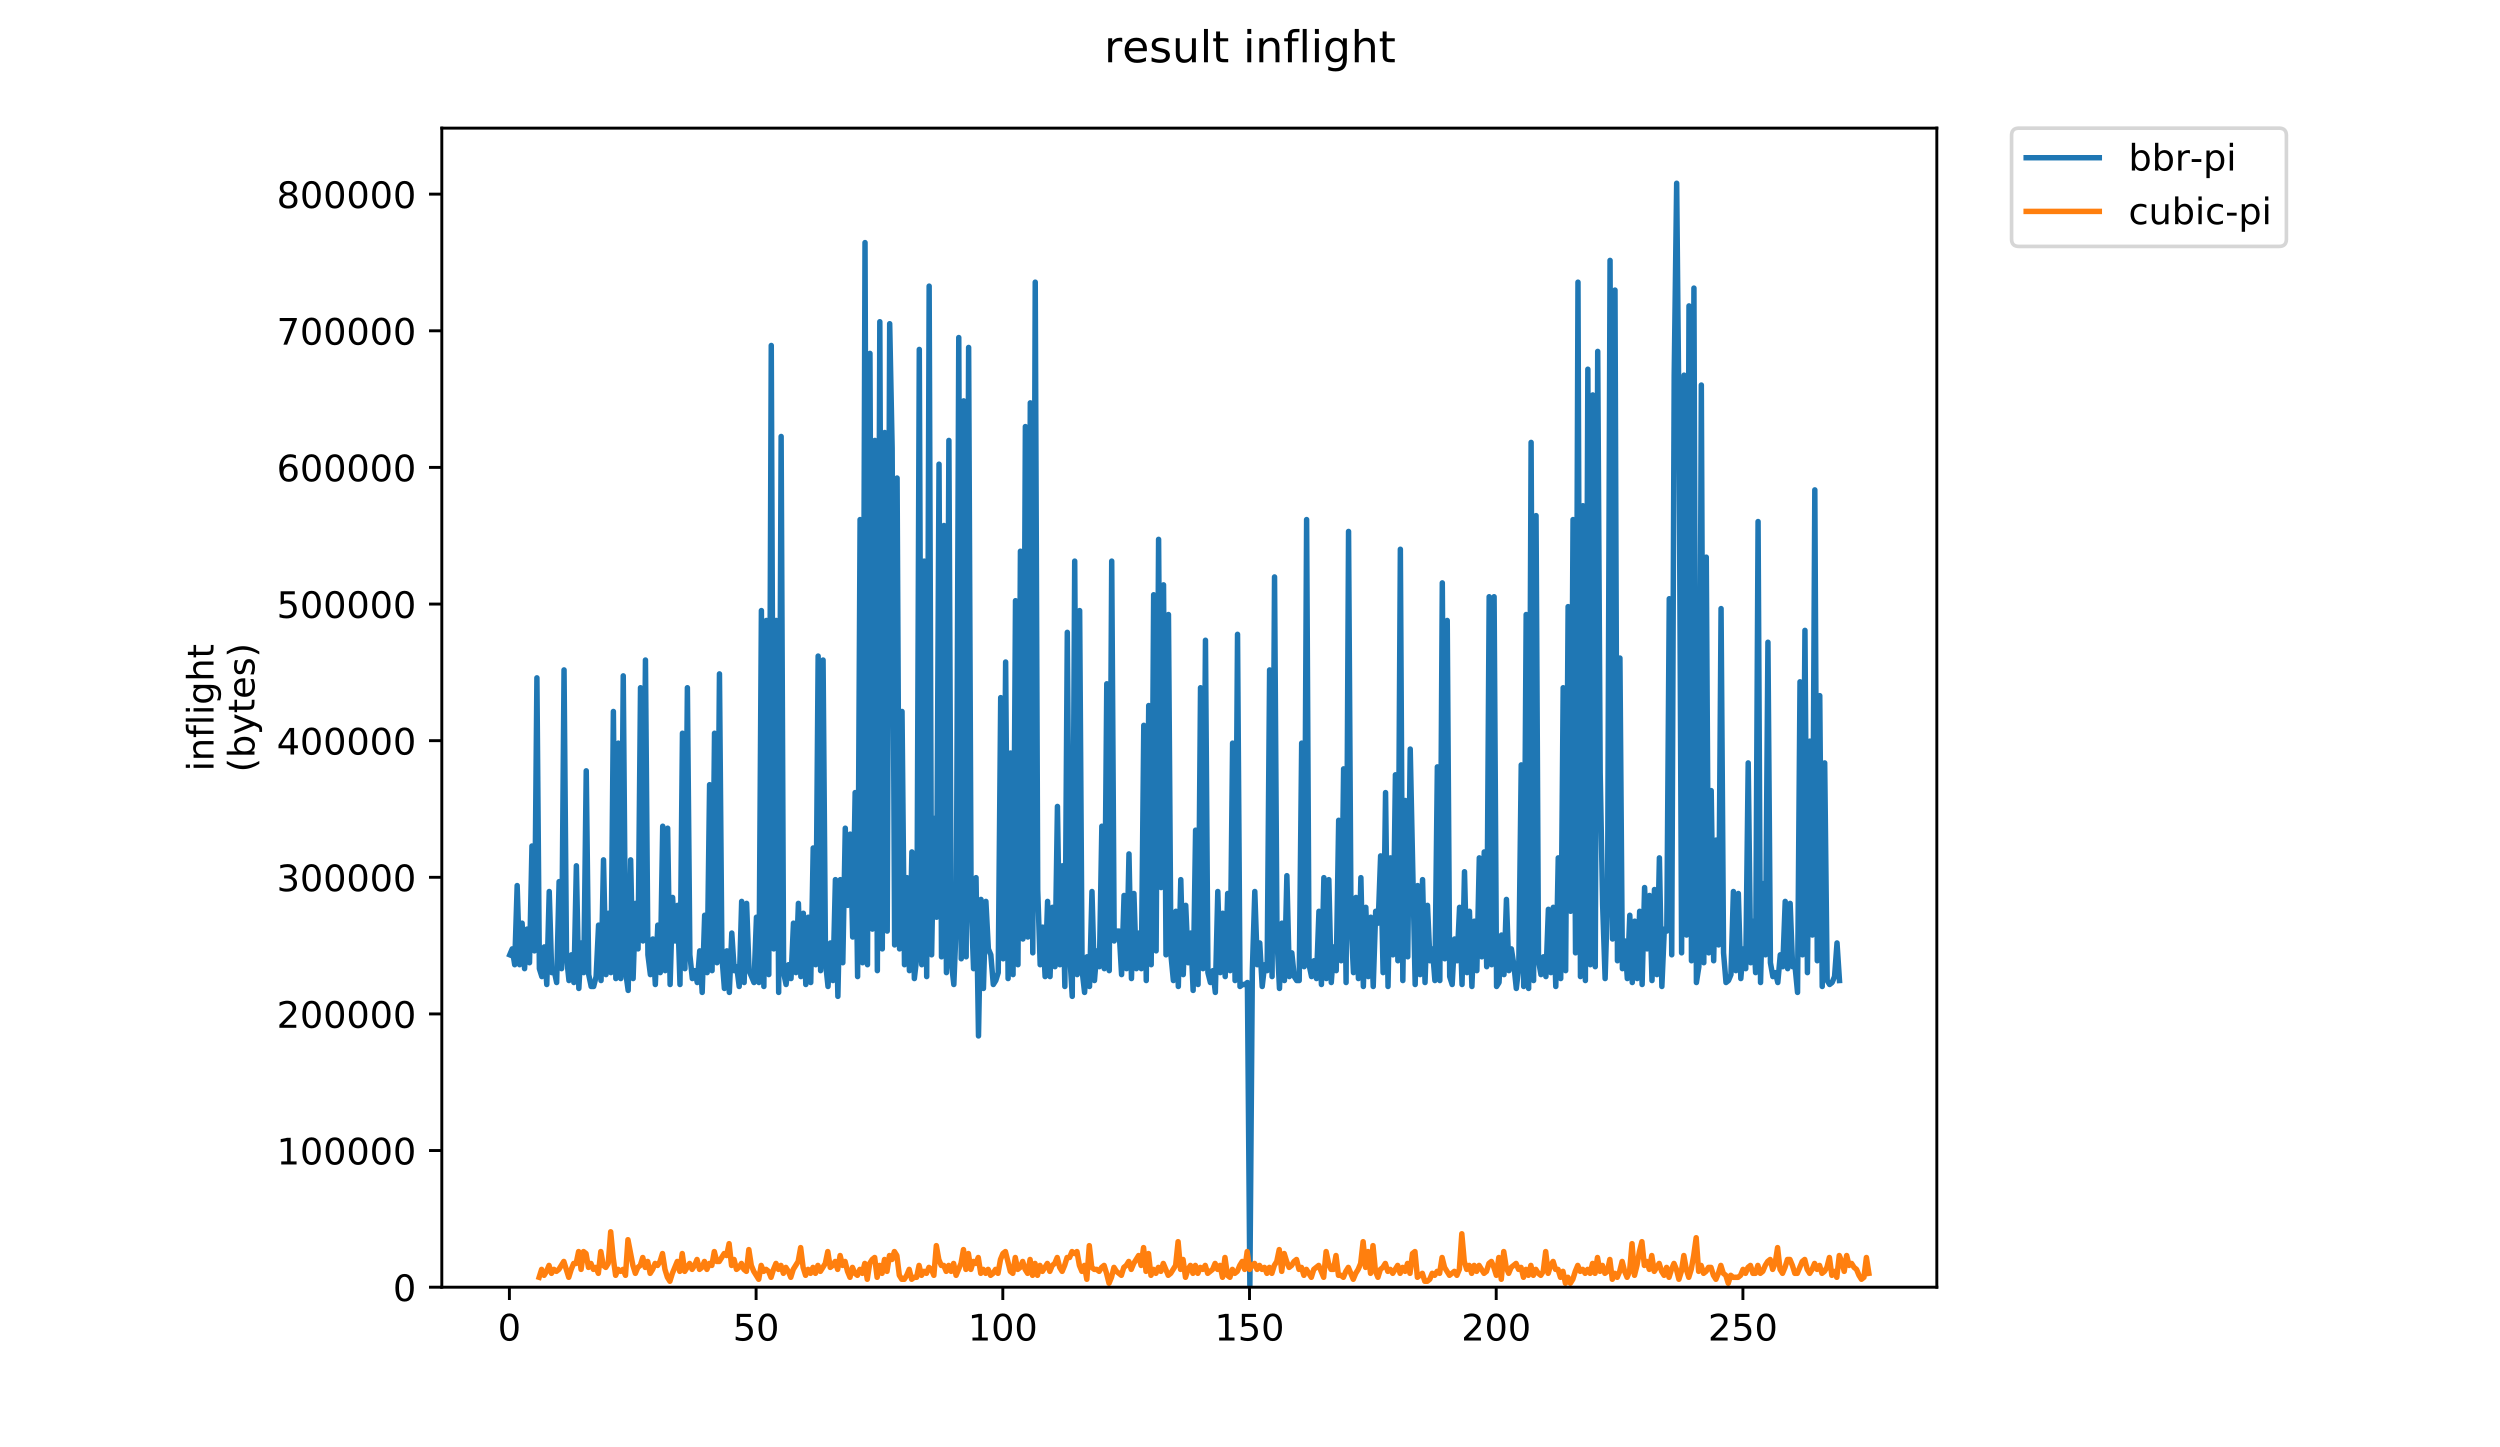 <?xml version="1.0" encoding="utf-8" standalone="no"?>
<!DOCTYPE svg PUBLIC "-//W3C//DTD SVG 1.1//EN"
  "http://www.w3.org/Graphics/SVG/1.1/DTD/svg11.dtd">
<!-- Created with matplotlib (https://matplotlib.org/) -->
<svg height="396pt" version="1.1" viewBox="0 0 684 396" width="684pt" xmlns="http://www.w3.org/2000/svg" xmlns:xlink="http://www.w3.org/1999/xlink">
 <defs>
  <style type="text/css">
*{stroke-linecap:butt;stroke-linejoin:round;}
  </style>
 </defs>
 <g id="figure_1">
  <g id="patch_1">
   <path d="M 0 396 
L 684 396 
L 684 0 
L 0 0 
z
" style="fill:#ffffff;"/>
  </g>
  <g id="axes_1">
   <g id="patch_2">
    <path d="M 120.879 352.174 
L 529.913 352.174 
L 529.913 35.062 
L 120.879 35.062 
z
" style="fill:#ffffff;"/>
   </g>
   <g id="matplotlib.axis_1">
    <g id="xtick_1">
     <g id="line2d_1">
      <defs>
       <path d="M 0 0 
L 0 3.5 
" id="m11d959af04" style="stroke:#000000;stroke-width:0.8;"/>
      </defs>
      <g>
       <use style="stroke:#000000;stroke-width:0.8;" x="139.373" xlink:href="#m11d959af04" y="352.174"/>
      </g>
     </g>
     <g id="text_1">
      <!-- 0 -->
      <defs>
       <path d="M 31.781 66.406 
Q 24.172 66.406 20.328 58.906 
Q 16.5 51.422 16.5 36.375 
Q 16.5 21.391 20.328 13.891 
Q 24.172 6.391 31.781 6.391 
Q 39.453 6.391 43.281 13.891 
Q 47.125 21.391 47.125 36.375 
Q 47.125 51.422 43.281 58.906 
Q 39.453 66.406 31.781 66.406 
z
M 31.781 74.219 
Q 44.047 74.219 50.516 64.516 
Q 56.984 54.828 56.984 36.375 
Q 56.984 17.969 50.516 8.266 
Q 44.047 -1.422 31.781 -1.422 
Q 19.531 -1.422 13.062 8.266 
Q 6.594 17.969 6.594 36.375 
Q 6.594 54.828 13.062 64.516 
Q 19.531 74.219 31.781 74.219 
z
" id="DejaVuSans-48"/>
      </defs>
      <g transform="translate(136.191 366.773)scale(0.1 -0.1)">
       <use xlink:href="#DejaVuSans-48"/>
      </g>
     </g>
    </g>
    <g id="xtick_2">
     <g id="line2d_2">
      <g>
       <use style="stroke:#000000;stroke-width:0.8;" x="206.87" xlink:href="#m11d959af04" y="352.174"/>
      </g>
     </g>
     <g id="text_2">
      <!-- 50 -->
      <defs>
       <path d="M 10.797 72.906 
L 49.516 72.906 
L 49.516 64.594 
L 19.828 64.594 
L 19.828 46.734 
Q 21.969 47.469 24.109 47.828 
Q 26.266 48.188 28.422 48.188 
Q 40.625 48.188 47.75 41.5 
Q 54.891 34.812 54.891 23.391 
Q 54.891 11.625 47.562 5.094 
Q 40.234 -1.422 26.906 -1.422 
Q 22.312 -1.422 17.547 -0.641 
Q 12.797 0.141 7.719 1.703 
L 7.719 11.625 
Q 12.109 9.234 16.797 8.062 
Q 21.484 6.891 26.703 6.891 
Q 35.156 6.891 40.078 11.328 
Q 45.016 15.766 45.016 23.391 
Q 45.016 31 40.078 35.438 
Q 35.156 39.891 26.703 39.891 
Q 22.75 39.891 18.812 39.016 
Q 14.891 38.141 10.797 36.281 
z
" id="DejaVuSans-53"/>
      </defs>
      <g transform="translate(200.508 366.773)scale(0.1 -0.1)">
       <use xlink:href="#DejaVuSans-53"/>
       <use x="63.623" xlink:href="#DejaVuSans-48"/>
      </g>
     </g>
    </g>
    <g id="xtick_3">
     <g id="line2d_3">
      <g>
       <use style="stroke:#000000;stroke-width:0.8;" x="274.368" xlink:href="#m11d959af04" y="352.174"/>
      </g>
     </g>
     <g id="text_3">
      <!-- 100 -->
      <defs>
       <path d="M 12.406 8.297 
L 28.516 8.297 
L 28.516 63.922 
L 10.984 60.406 
L 10.984 69.391 
L 28.422 72.906 
L 38.281 72.906 
L 38.281 8.297 
L 54.391 8.297 
L 54.391 0 
L 12.406 0 
z
" id="DejaVuSans-49"/>
      </defs>
      <g transform="translate(264.824 366.773)scale(0.1 -0.1)">
       <use xlink:href="#DejaVuSans-49"/>
       <use x="63.623" xlink:href="#DejaVuSans-48"/>
       <use x="127.246" xlink:href="#DejaVuSans-48"/>
      </g>
     </g>
    </g>
    <g id="xtick_4">
     <g id="line2d_4">
      <g>
       <use style="stroke:#000000;stroke-width:0.8;" x="341.865" xlink:href="#m11d959af04" y="352.174"/>
      </g>
     </g>
     <g id="text_4">
      <!-- 150 -->
      <g transform="translate(332.321 366.773)scale(0.1 -0.1)">
       <use xlink:href="#DejaVuSans-49"/>
       <use x="63.623" xlink:href="#DejaVuSans-53"/>
       <use x="127.246" xlink:href="#DejaVuSans-48"/>
      </g>
     </g>
    </g>
    <g id="xtick_5">
     <g id="line2d_5">
      <g>
       <use style="stroke:#000000;stroke-width:0.8;" x="409.363" xlink:href="#m11d959af04" y="352.174"/>
      </g>
     </g>
     <g id="text_5">
      <!-- 200 -->
      <defs>
       <path d="M 19.188 8.297 
L 53.609 8.297 
L 53.609 0 
L 7.328 0 
L 7.328 8.297 
Q 12.938 14.109 22.625 23.891 
Q 32.328 33.688 34.812 36.531 
Q 39.547 41.844 41.422 45.531 
Q 43.312 49.219 43.312 52.781 
Q 43.312 58.594 39.234 62.25 
Q 35.156 65.922 28.609 65.922 
Q 23.969 65.922 18.812 64.312 
Q 13.672 62.703 7.812 59.422 
L 7.812 69.391 
Q 13.766 71.781 18.938 73 
Q 24.125 74.219 28.422 74.219 
Q 39.75 74.219 46.484 68.547 
Q 53.219 62.891 53.219 53.422 
Q 53.219 48.922 51.531 44.891 
Q 49.859 40.875 45.406 35.406 
Q 44.188 33.984 37.641 27.219 
Q 31.109 20.453 19.188 8.297 
z
" id="DejaVuSans-50"/>
      </defs>
      <g transform="translate(399.819 366.773)scale(0.1 -0.1)">
       <use xlink:href="#DejaVuSans-50"/>
       <use x="63.623" xlink:href="#DejaVuSans-48"/>
       <use x="127.246" xlink:href="#DejaVuSans-48"/>
      </g>
     </g>
    </g>
    <g id="xtick_6">
     <g id="line2d_6">
      <g>
       <use style="stroke:#000000;stroke-width:0.8;" x="476.86" xlink:href="#m11d959af04" y="352.174"/>
      </g>
     </g>
     <g id="text_6">
      <!-- 250 -->
      <g transform="translate(467.317 366.773)scale(0.1 -0.1)">
       <use xlink:href="#DejaVuSans-50"/>
       <use x="63.623" xlink:href="#DejaVuSans-53"/>
       <use x="127.246" xlink:href="#DejaVuSans-48"/>
      </g>
     </g>
    </g>
   </g>
   <g id="matplotlib.axis_2">
    <g id="ytick_1">
     <g id="line2d_7">
      <defs>
       <path d="M 0 0 
L -3.5 0 
" id="mdac307be11" style="stroke:#000000;stroke-width:0.8;"/>
      </defs>
      <g>
       <use style="stroke:#000000;stroke-width:0.8;" x="120.879" xlink:href="#mdac307be11" y="352.174"/>
      </g>
     </g>
     <g id="text_7">
      <!-- 0 -->
      <g transform="translate(107.516 355.973)scale(0.1 -0.1)">
       <use xlink:href="#DejaVuSans-48"/>
      </g>
     </g>
    </g>
    <g id="ytick_2">
     <g id="line2d_8">
      <g>
       <use style="stroke:#000000;stroke-width:0.8;" x="120.879" xlink:href="#mdac307be11" y="314.793"/>
      </g>
     </g>
     <g id="text_8">
      <!-- 100000 -->
      <g transform="translate(75.704 318.592)scale(0.1 -0.1)">
       <use xlink:href="#DejaVuSans-49"/>
       <use x="63.623" xlink:href="#DejaVuSans-48"/>
       <use x="127.246" xlink:href="#DejaVuSans-48"/>
       <use x="190.869" xlink:href="#DejaVuSans-48"/>
       <use x="254.492" xlink:href="#DejaVuSans-48"/>
       <use x="318.115" xlink:href="#DejaVuSans-48"/>
      </g>
     </g>
    </g>
    <g id="ytick_3">
     <g id="line2d_9">
      <g>
       <use style="stroke:#000000;stroke-width:0.8;" x="120.879" xlink:href="#mdac307be11" y="277.411"/>
      </g>
     </g>
     <g id="text_9">
      <!-- 200000 -->
      <g transform="translate(75.704 281.21)scale(0.1 -0.1)">
       <use xlink:href="#DejaVuSans-50"/>
       <use x="63.623" xlink:href="#DejaVuSans-48"/>
       <use x="127.246" xlink:href="#DejaVuSans-48"/>
       <use x="190.869" xlink:href="#DejaVuSans-48"/>
       <use x="254.492" xlink:href="#DejaVuSans-48"/>
       <use x="318.115" xlink:href="#DejaVuSans-48"/>
      </g>
     </g>
    </g>
    <g id="ytick_4">
     <g id="line2d_10">
      <g>
       <use style="stroke:#000000;stroke-width:0.8;" x="120.879" xlink:href="#mdac307be11" y="240.03"/>
      </g>
     </g>
     <g id="text_10">
      <!-- 300000 -->
      <defs>
       <path d="M 40.578 39.312 
Q 47.656 37.797 51.625 33 
Q 55.609 28.219 55.609 21.188 
Q 55.609 10.406 48.188 4.484 
Q 40.766 -1.422 27.094 -1.422 
Q 22.516 -1.422 17.656 -0.516 
Q 12.797 0.391 7.625 2.203 
L 7.625 11.719 
Q 11.719 9.328 16.594 8.109 
Q 21.484 6.891 26.812 6.891 
Q 36.078 6.891 40.938 10.547 
Q 45.797 14.203 45.797 21.188 
Q 45.797 27.641 41.281 31.266 
Q 36.766 34.906 28.719 34.906 
L 20.219 34.906 
L 20.219 43.016 
L 29.109 43.016 
Q 36.375 43.016 40.234 45.922 
Q 44.094 48.828 44.094 54.297 
Q 44.094 59.906 40.109 62.906 
Q 36.141 65.922 28.719 65.922 
Q 24.656 65.922 20.016 65.031 
Q 15.375 64.156 9.812 62.312 
L 9.812 71.094 
Q 15.438 72.656 20.344 73.438 
Q 25.25 74.219 29.594 74.219 
Q 40.828 74.219 47.359 69.109 
Q 53.906 64.016 53.906 55.328 
Q 53.906 49.266 50.438 45.094 
Q 46.969 40.922 40.578 39.312 
z
" id="DejaVuSans-51"/>
      </defs>
      <g transform="translate(75.704 243.829)scale(0.1 -0.1)">
       <use xlink:href="#DejaVuSans-51"/>
       <use x="63.623" xlink:href="#DejaVuSans-48"/>
       <use x="127.246" xlink:href="#DejaVuSans-48"/>
       <use x="190.869" xlink:href="#DejaVuSans-48"/>
       <use x="254.492" xlink:href="#DejaVuSans-48"/>
       <use x="318.115" xlink:href="#DejaVuSans-48"/>
      </g>
     </g>
    </g>
    <g id="ytick_5">
     <g id="line2d_11">
      <g>
       <use style="stroke:#000000;stroke-width:0.8;" x="120.879" xlink:href="#mdac307be11" y="202.648"/>
      </g>
     </g>
     <g id="text_11">
      <!-- 400000 -->
      <defs>
       <path d="M 37.797 64.312 
L 12.891 25.391 
L 37.797 25.391 
z
M 35.203 72.906 
L 47.609 72.906 
L 47.609 25.391 
L 58.016 25.391 
L 58.016 17.188 
L 47.609 17.188 
L 47.609 0 
L 37.797 0 
L 37.797 17.188 
L 4.891 17.188 
L 4.891 26.703 
z
" id="DejaVuSans-52"/>
      </defs>
      <g transform="translate(75.704 206.447)scale(0.1 -0.1)">
       <use xlink:href="#DejaVuSans-52"/>
       <use x="63.623" xlink:href="#DejaVuSans-48"/>
       <use x="127.246" xlink:href="#DejaVuSans-48"/>
       <use x="190.869" xlink:href="#DejaVuSans-48"/>
       <use x="254.492" xlink:href="#DejaVuSans-48"/>
       <use x="318.115" xlink:href="#DejaVuSans-48"/>
      </g>
     </g>
    </g>
    <g id="ytick_6">
     <g id="line2d_12">
      <g>
       <use style="stroke:#000000;stroke-width:0.8;" x="120.879" xlink:href="#mdac307be11" y="165.266"/>
      </g>
     </g>
     <g id="text_12">
      <!-- 500000 -->
      <g transform="translate(75.704 169.066)scale(0.1 -0.1)">
       <use xlink:href="#DejaVuSans-53"/>
       <use x="63.623" xlink:href="#DejaVuSans-48"/>
       <use x="127.246" xlink:href="#DejaVuSans-48"/>
       <use x="190.869" xlink:href="#DejaVuSans-48"/>
       <use x="254.492" xlink:href="#DejaVuSans-48"/>
       <use x="318.115" xlink:href="#DejaVuSans-48"/>
      </g>
     </g>
    </g>
    <g id="ytick_7">
     <g id="line2d_13">
      <g>
       <use style="stroke:#000000;stroke-width:0.8;" x="120.879" xlink:href="#mdac307be11" y="127.885"/>
      </g>
     </g>
     <g id="text_13">
      <!-- 600000 -->
      <defs>
       <path d="M 33.016 40.375 
Q 26.375 40.375 22.484 35.828 
Q 18.609 31.297 18.609 23.391 
Q 18.609 15.531 22.484 10.953 
Q 26.375 6.391 33.016 6.391 
Q 39.656 6.391 43.531 10.953 
Q 47.406 15.531 47.406 23.391 
Q 47.406 31.297 43.531 35.828 
Q 39.656 40.375 33.016 40.375 
z
M 52.594 71.297 
L 52.594 62.312 
Q 48.875 64.062 45.094 64.984 
Q 41.312 65.922 37.594 65.922 
Q 27.828 65.922 22.672 59.328 
Q 17.531 52.734 16.797 39.406 
Q 19.672 43.656 24.016 45.922 
Q 28.375 48.188 33.594 48.188 
Q 44.578 48.188 50.953 41.516 
Q 57.328 34.859 57.328 23.391 
Q 57.328 12.156 50.688 5.359 
Q 44.047 -1.422 33.016 -1.422 
Q 20.359 -1.422 13.672 8.266 
Q 6.984 17.969 6.984 36.375 
Q 6.984 53.656 15.188 63.938 
Q 23.391 74.219 37.203 74.219 
Q 40.922 74.219 44.703 73.484 
Q 48.484 72.75 52.594 71.297 
z
" id="DejaVuSans-54"/>
      </defs>
      <g transform="translate(75.704 131.684)scale(0.1 -0.1)">
       <use xlink:href="#DejaVuSans-54"/>
       <use x="63.623" xlink:href="#DejaVuSans-48"/>
       <use x="127.246" xlink:href="#DejaVuSans-48"/>
       <use x="190.869" xlink:href="#DejaVuSans-48"/>
       <use x="254.492" xlink:href="#DejaVuSans-48"/>
       <use x="318.115" xlink:href="#DejaVuSans-48"/>
      </g>
     </g>
    </g>
    <g id="ytick_8">
     <g id="line2d_14">
      <g>
       <use style="stroke:#000000;stroke-width:0.8;" x="120.879" xlink:href="#mdac307be11" y="90.503"/>
      </g>
     </g>
     <g id="text_14">
      <!-- 700000 -->
      <defs>
       <path d="M 8.203 72.906 
L 55.078 72.906 
L 55.078 68.703 
L 28.609 0 
L 18.312 0 
L 43.219 64.594 
L 8.203 64.594 
z
" id="DejaVuSans-55"/>
      </defs>
      <g transform="translate(75.704 94.303)scale(0.1 -0.1)">
       <use xlink:href="#DejaVuSans-55"/>
       <use x="63.623" xlink:href="#DejaVuSans-48"/>
       <use x="127.246" xlink:href="#DejaVuSans-48"/>
       <use x="190.869" xlink:href="#DejaVuSans-48"/>
       <use x="254.492" xlink:href="#DejaVuSans-48"/>
       <use x="318.115" xlink:href="#DejaVuSans-48"/>
      </g>
     </g>
    </g>
    <g id="ytick_9">
     <g id="line2d_15">
      <g>
       <use style="stroke:#000000;stroke-width:0.8;" x="120.879" xlink:href="#mdac307be11" y="53.122"/>
      </g>
     </g>
     <g id="text_15">
      <!-- 800000 -->
      <defs>
       <path d="M 31.781 34.625 
Q 24.75 34.625 20.719 30.859 
Q 16.703 27.094 16.703 20.516 
Q 16.703 13.922 20.719 10.156 
Q 24.75 6.391 31.781 6.391 
Q 38.812 6.391 42.859 10.172 
Q 46.922 13.969 46.922 20.516 
Q 46.922 27.094 42.891 30.859 
Q 38.875 34.625 31.781 34.625 
z
M 21.922 38.812 
Q 15.578 40.375 12.031 44.719 
Q 8.5 49.078 8.5 55.328 
Q 8.5 64.062 14.719 69.141 
Q 20.953 74.219 31.781 74.219 
Q 42.672 74.219 48.875 69.141 
Q 55.078 64.062 55.078 55.328 
Q 55.078 49.078 51.531 44.719 
Q 48 40.375 41.703 38.812 
Q 48.828 37.156 52.797 32.312 
Q 56.781 27.484 56.781 20.516 
Q 56.781 9.906 50.312 4.234 
Q 43.844 -1.422 31.781 -1.422 
Q 19.734 -1.422 13.25 4.234 
Q 6.781 9.906 6.781 20.516 
Q 6.781 27.484 10.781 32.312 
Q 14.797 37.156 21.922 38.812 
z
M 18.312 54.391 
Q 18.312 48.734 21.844 45.562 
Q 25.391 42.391 31.781 42.391 
Q 38.141 42.391 41.719 45.562 
Q 45.312 48.734 45.312 54.391 
Q 45.312 60.062 41.719 63.234 
Q 38.141 66.406 31.781 66.406 
Q 25.391 66.406 21.844 63.234 
Q 18.312 60.062 18.312 54.391 
z
" id="DejaVuSans-56"/>
      </defs>
      <g transform="translate(75.704 56.921)scale(0.1 -0.1)">
       <use xlink:href="#DejaVuSans-56"/>
       <use x="63.623" xlink:href="#DejaVuSans-48"/>
       <use x="127.246" xlink:href="#DejaVuSans-48"/>
       <use x="190.869" xlink:href="#DejaVuSans-48"/>
       <use x="254.492" xlink:href="#DejaVuSans-48"/>
       <use x="318.115" xlink:href="#DejaVuSans-48"/>
      </g>
     </g>
    </g>
    <g id="text_16">
     <!-- inflight -->
     <defs>
      <path d="M 9.422 54.688 
L 18.406 54.688 
L 18.406 0 
L 9.422 0 
z
M 9.422 75.984 
L 18.406 75.984 
L 18.406 64.594 
L 9.422 64.594 
z
" id="DejaVuSans-105"/>
      <path d="M 54.891 33.016 
L 54.891 0 
L 45.906 0 
L 45.906 32.719 
Q 45.906 40.484 42.875 44.328 
Q 39.844 48.188 33.797 48.188 
Q 26.516 48.188 22.312 43.547 
Q 18.109 38.922 18.109 30.906 
L 18.109 0 
L 9.078 0 
L 9.078 54.688 
L 18.109 54.688 
L 18.109 46.188 
Q 21.344 51.125 25.703 53.562 
Q 30.078 56 35.797 56 
Q 45.219 56 50.047 50.172 
Q 54.891 44.344 54.891 33.016 
z
" id="DejaVuSans-110"/>
      <path d="M 37.109 75.984 
L 37.109 68.5 
L 28.516 68.5 
Q 23.688 68.5 21.797 66.547 
Q 19.922 64.594 19.922 59.516 
L 19.922 54.688 
L 34.719 54.688 
L 34.719 47.703 
L 19.922 47.703 
L 19.922 0 
L 10.891 0 
L 10.891 47.703 
L 2.297 47.703 
L 2.297 54.688 
L 10.891 54.688 
L 10.891 58.5 
Q 10.891 67.625 15.141 71.797 
Q 19.391 75.984 28.609 75.984 
z
" id="DejaVuSans-102"/>
      <path d="M 9.422 75.984 
L 18.406 75.984 
L 18.406 0 
L 9.422 0 
z
" id="DejaVuSans-108"/>
      <path d="M 45.406 27.984 
Q 45.406 37.75 41.375 43.109 
Q 37.359 48.484 30.078 48.484 
Q 22.859 48.484 18.828 43.109 
Q 14.797 37.75 14.797 27.984 
Q 14.797 18.266 18.828 12.891 
Q 22.859 7.516 30.078 7.516 
Q 37.359 7.516 41.375 12.891 
Q 45.406 18.266 45.406 27.984 
z
M 54.391 6.781 
Q 54.391 -7.172 48.188 -13.984 
Q 42 -20.797 29.203 -20.797 
Q 24.469 -20.797 20.266 -20.094 
Q 16.062 -19.391 12.109 -17.922 
L 12.109 -9.188 
Q 16.062 -11.328 19.922 -12.344 
Q 23.781 -13.375 27.781 -13.375 
Q 36.625 -13.375 41.016 -8.766 
Q 45.406 -4.156 45.406 5.172 
L 45.406 9.625 
Q 42.625 4.781 38.281 2.391 
Q 33.938 0 27.875 0 
Q 17.828 0 11.672 7.656 
Q 5.516 15.328 5.516 27.984 
Q 5.516 40.672 11.672 48.328 
Q 17.828 56 27.875 56 
Q 33.938 56 38.281 53.609 
Q 42.625 51.219 45.406 46.391 
L 45.406 54.688 
L 54.391 54.688 
z
" id="DejaVuSans-103"/>
      <path d="M 54.891 33.016 
L 54.891 0 
L 45.906 0 
L 45.906 32.719 
Q 45.906 40.484 42.875 44.328 
Q 39.844 48.188 33.797 48.188 
Q 26.516 48.188 22.312 43.547 
Q 18.109 38.922 18.109 30.906 
L 18.109 0 
L 9.078 0 
L 9.078 75.984 
L 18.109 75.984 
L 18.109 46.188 
Q 21.344 51.125 25.703 53.562 
Q 30.078 56 35.797 56 
Q 45.219 56 50.047 50.172 
Q 54.891 44.344 54.891 33.016 
z
" id="DejaVuSans-104"/>
      <path d="M 18.312 70.219 
L 18.312 54.688 
L 36.812 54.688 
L 36.812 47.703 
L 18.312 47.703 
L 18.312 18.016 
Q 18.312 11.328 20.141 9.422 
Q 21.969 7.516 27.594 7.516 
L 36.812 7.516 
L 36.812 0 
L 27.594 0 
Q 17.188 0 13.234 3.875 
Q 9.281 7.766 9.281 18.016 
L 9.281 47.703 
L 2.688 47.703 
L 2.688 54.688 
L 9.281 54.688 
L 9.281 70.219 
z
" id="DejaVuSans-116"/>
     </defs>
     <g transform="translate(58.426 211.018)rotate(-90)scale(0.1 -0.1)">
      <use xlink:href="#DejaVuSans-105"/>
      <use x="27.783" xlink:href="#DejaVuSans-110"/>
      <use x="91.162" xlink:href="#DejaVuSans-102"/>
      <use x="126.367" xlink:href="#DejaVuSans-108"/>
      <use x="154.15" xlink:href="#DejaVuSans-105"/>
      <use x="181.934" xlink:href="#DejaVuSans-103"/>
      <use x="245.41" xlink:href="#DejaVuSans-104"/>
      <use x="308.789" xlink:href="#DejaVuSans-116"/>
     </g>
     <!-- (bytes) -->
     <defs>
      <path d="M 31 75.875 
Q 24.469 64.656 21.281 53.656 
Q 18.109 42.672 18.109 31.391 
Q 18.109 20.125 21.312 9.062 
Q 24.516 -2 31 -13.188 
L 23.188 -13.188 
Q 15.875 -1.703 12.234 9.375 
Q 8.594 20.453 8.594 31.391 
Q 8.594 42.281 12.203 53.312 
Q 15.828 64.359 23.188 75.875 
z
" id="DejaVuSans-40"/>
      <path d="M 48.688 27.297 
Q 48.688 37.203 44.609 42.844 
Q 40.531 48.484 33.406 48.484 
Q 26.266 48.484 22.188 42.844 
Q 18.109 37.203 18.109 27.297 
Q 18.109 17.391 22.188 11.75 
Q 26.266 6.109 33.406 6.109 
Q 40.531 6.109 44.609 11.75 
Q 48.688 17.391 48.688 27.297 
z
M 18.109 46.391 
Q 20.953 51.266 25.266 53.625 
Q 29.594 56 35.594 56 
Q 45.562 56 51.781 48.094 
Q 58.016 40.188 58.016 27.297 
Q 58.016 14.406 51.781 6.484 
Q 45.562 -1.422 35.594 -1.422 
Q 29.594 -1.422 25.266 0.953 
Q 20.953 3.328 18.109 8.203 
L 18.109 0 
L 9.078 0 
L 9.078 75.984 
L 18.109 75.984 
z
" id="DejaVuSans-98"/>
      <path d="M 32.172 -5.078 
Q 28.375 -14.844 24.75 -17.812 
Q 21.141 -20.797 15.094 -20.797 
L 7.906 -20.797 
L 7.906 -13.281 
L 13.188 -13.281 
Q 16.891 -13.281 18.938 -11.516 
Q 21 -9.766 23.484 -3.219 
L 25.094 0.875 
L 2.984 54.688 
L 12.5 54.688 
L 29.594 11.922 
L 46.688 54.688 
L 56.203 54.688 
z
" id="DejaVuSans-121"/>
      <path d="M 56.203 29.594 
L 56.203 25.203 
L 14.891 25.203 
Q 15.484 15.922 20.484 11.062 
Q 25.484 6.203 34.422 6.203 
Q 39.594 6.203 44.453 7.469 
Q 49.312 8.734 54.109 11.281 
L 54.109 2.781 
Q 49.266 0.734 44.188 -0.344 
Q 39.109 -1.422 33.891 -1.422 
Q 20.797 -1.422 13.156 6.188 
Q 5.516 13.812 5.516 26.812 
Q 5.516 40.234 12.766 48.109 
Q 20.016 56 32.328 56 
Q 43.359 56 49.781 48.891 
Q 56.203 41.797 56.203 29.594 
z
M 47.219 32.234 
Q 47.125 39.594 43.094 43.984 
Q 39.062 48.391 32.422 48.391 
Q 24.906 48.391 20.391 44.141 
Q 15.875 39.891 15.188 32.172 
z
" id="DejaVuSans-101"/>
      <path d="M 44.281 53.078 
L 44.281 44.578 
Q 40.484 46.531 36.375 47.5 
Q 32.281 48.484 27.875 48.484 
Q 21.188 48.484 17.844 46.438 
Q 14.5 44.391 14.5 40.281 
Q 14.5 37.156 16.891 35.375 
Q 19.281 33.594 26.516 31.984 
L 29.594 31.297 
Q 39.156 29.25 43.188 25.516 
Q 47.219 21.781 47.219 15.094 
Q 47.219 7.469 41.188 3.016 
Q 35.156 -1.422 24.609 -1.422 
Q 20.219 -1.422 15.453 -0.562 
Q 10.688 0.297 5.422 2 
L 5.422 11.281 
Q 10.406 8.688 15.234 7.391 
Q 20.062 6.109 24.812 6.109 
Q 31.156 6.109 34.562 8.281 
Q 37.984 10.453 37.984 14.406 
Q 37.984 18.062 35.516 20.016 
Q 33.062 21.969 24.703 23.781 
L 21.578 24.516 
Q 13.234 26.266 9.516 29.906 
Q 5.812 33.547 5.812 39.891 
Q 5.812 47.609 11.281 51.797 
Q 16.75 56 26.812 56 
Q 31.781 56 36.172 55.266 
Q 40.578 54.547 44.281 53.078 
z
" id="DejaVuSans-115"/>
      <path d="M 8.016 75.875 
L 15.828 75.875 
Q 23.141 64.359 26.781 53.312 
Q 30.422 42.281 30.422 31.391 
Q 30.422 20.453 26.781 9.375 
Q 23.141 -1.703 15.828 -13.188 
L 8.016 -13.188 
Q 14.5 -2 17.703 9.062 
Q 20.906 20.125 20.906 31.391 
Q 20.906 42.672 17.703 53.656 
Q 14.5 64.656 8.016 75.875 
z
" id="DejaVuSans-41"/>
     </defs>
     <g transform="translate(69.624 211.295)rotate(-90)scale(0.1 -0.1)">
      <use xlink:href="#DejaVuSans-40"/>
      <use x="39.014" xlink:href="#DejaVuSans-98"/>
      <use x="102.49" xlink:href="#DejaVuSans-121"/>
      <use x="161.67" xlink:href="#DejaVuSans-116"/>
      <use x="200.879" xlink:href="#DejaVuSans-101"/>
      <use x="262.402" xlink:href="#DejaVuSans-115"/>
      <use x="314.502" xlink:href="#DejaVuSans-41"/>
     </g>
    </g>
   </g>
   <g id="line2d_16">
    <path clip-path="url(#p111e56b2a4)" d="M 139.471 261.238 
L 140.146 259.614 
L 140.821 263.945 
L 141.496 242.293 
L 142.171 263.945 
L 142.846 252.578 
L 143.521 265.027 
L 144.196 254.202 
L 144.871 263.403 
L 145.546 231.468 
L 146.221 260.156 
L 146.896 185.458 
L 147.571 265.027 
L 148.246 267.192 
L 148.921 259.073 
L 149.596 269.358 
L 150.271 243.917 
L 150.946 266.11 
L 151.621 265.569 
L 152.296 268.816 
L 152.971 241.211 
L 153.646 265.027 
L 154.321 183.293 
L 154.996 261.78 
L 155.67 268.275 
L 156.345 261.238 
L 157.02 268.816 
L 157.695 236.881 
L 158.37 270.44 
L 159.045 257.991 
L 159.72 266.11 
L 160.395 210.899 
L 161.07 266.651 
L 161.745 269.899 
L 162.42 269.899 
L 163.095 267.192 
L 163.77 253.119 
L 164.445 268.275 
L 165.12 235.257 
L 165.795 266.651 
L 166.47 249.871 
L 167.145 266.11 
L 167.82 194.66 
L 168.495 267.734 
L 169.17 203.321 
L 169.845 267.734 
L 170.52 184.917 
L 171.195 266.11 
L 171.87 270.981 
L 172.545 235.257 
L 173.22 267.734 
L 173.895 247.165 
L 174.57 259.614 
L 175.245 188.165 
L 175.92 257.449 
L 176.595 180.587 
L 177.27 261.238 
L 177.945 266.651 
L 178.62 256.908 
L 179.295 269.358 
L 179.97 253.119 
L 180.645 266.11 
L 181.32 226.055 
L 181.995 265.569 
L 182.67 226.596 
L 183.344 269.358 
L 184.019 245.541 
L 184.694 257.449 
L 185.369 247.706 
L 186.044 269.358 
L 186.719 200.614 
L 187.394 265.027 
L 188.069 188.165 
L 188.744 261.238 
L 189.419 267.734 
L 190.094 265.569 
L 190.769 268.816 
L 191.444 260.156 
L 192.119 271.523 
L 192.794 250.413 
L 193.469 266.11 
L 194.144 214.688 
L 194.819 265.569 
L 195.494 200.614 
L 196.169 263.403 
L 196.844 184.376 
L 197.519 261.78 
L 198.194 270.44 
L 198.869 260.156 
L 199.544 271.523 
L 200.219 255.284 
L 200.894 265.569 
L 201.569 264.486 
L 202.244 269.899 
L 202.919 246.624 
L 203.594 268.816 
L 204.269 247.165 
L 204.944 265.569 
L 206.294 268.816 
L 206.969 250.954 
L 207.644 268.816 
L 208.319 167.055 
L 208.994 269.899 
L 209.669 169.761 
L 210.343 266.651 
L 211.018 94.523 
L 211.693 259.614 
L 212.368 169.761 
L 213.043 271.523 
L 213.718 119.422 
L 214.393 266.11 
L 215.068 269.358 
L 215.743 263.945 
L 216.418 267.734 
L 217.093 252.578 
L 217.768 266.11 
L 218.443 247.165 
L 219.118 267.192 
L 219.793 249.871 
L 220.468 269.358 
L 221.143 250.954 
L 221.818 268.816 
L 222.493 232.009 
L 223.168 263.945 
L 223.843 179.504 
L 224.518 265.569 
L 225.193 180.587 
L 225.868 263.403 
L 226.543 269.899 
L 227.218 257.991 
L 227.893 268.275 
L 228.568 240.67 
L 229.243 272.605 
L 229.918 240.67 
L 230.593 263.403 
L 231.268 226.596 
L 231.943 247.706 
L 232.618 228.22 
L 233.293 256.367 
L 233.968 216.853 
L 234.643 267.192 
L 235.318 142.156 
L 235.993 263.403 
L 236.668 66.376 
L 237.343 263.945 
L 238.017 96.688 
L 238.692 254.202 
L 239.367 120.504 
L 240.042 265.569 
L 240.717 88.027 
L 241.392 259.614 
L 242.067 118.339 
L 242.742 254.743 
L 243.417 88.568 
L 244.092 122.669 
L 244.767 258.532 
L 245.442 130.789 
L 246.117 259.614 
L 246.792 194.66 
L 247.467 263.945 
L 248.142 240.128 
L 248.817 265.569 
L 249.492 233.092 
L 250.167 267.734 
L 250.842 261.78 
L 251.517 95.605 
L 252.192 263.945 
L 252.867 153.523 
L 253.542 267.192 
L 254.217 78.284 
L 254.892 261.238 
L 255.567 223.89 
L 256.242 250.954 
L 256.917 127 
L 257.592 261.78 
L 258.267 143.78 
L 258.942 266.11 
L 259.617 120.504 
L 260.292 263.403 
L 260.967 269.358 
L 261.642 252.578 
L 262.317 92.357 
L 262.992 262.321 
L 263.667 109.679 
L 264.342 261.78 
L 265.017 95.064 
L 265.691 247.165 
L 266.366 265.027 
L 267.041 240.128 
L 267.716 283.431 
L 268.391 246.082 
L 269.066 270.44 
L 269.741 246.624 
L 270.416 259.614 
L 271.091 261.238 
L 271.766 269.358 
L 272.441 268.275 
L 273.116 266.11 
L 273.791 190.871 
L 274.466 262.321 
L 275.141 181.128 
L 275.816 267.734 
L 276.491 206.027 
L 277.166 266.651 
L 277.841 164.348 
L 278.516 263.945 
L 279.191 150.816 
L 279.866 256.908 
L 280.541 116.715 
L 281.216 256.367 
L 281.891 110.22 
L 282.566 260.697 
L 283.241 77.202 
L 283.916 243.376 
L 284.591 263.945 
L 285.266 253.66 
L 285.941 267.192 
L 286.616 246.624 
L 287.291 267.192 
L 287.966 248.247 
L 288.641 264.486 
L 289.316 220.642 
L 289.991 263.945 
L 290.666 236.881 
L 291.341 269.899 
L 292.016 173.009 
L 292.691 261.238 
L 293.365 272.605 
L 294.04 153.523 
L 294.715 266.651 
L 295.39 167.055 
L 296.065 265.569 
L 296.74 271.523 
L 297.415 261.78 
L 298.09 269.899 
L 298.765 243.917 
L 299.44 268.275 
L 300.115 260.156 
L 300.79 264.486 
L 301.465 226.055 
L 302.14 265.027 
L 302.815 187.082 
L 303.49 265.569 
L 304.165 153.523 
L 304.84 257.449 
L 305.515 254.743 
L 306.19 254.743 
L 306.865 266.651 
L 307.54 245 
L 308.215 265.027 
L 308.89 233.633 
L 309.565 267.734 
L 310.24 244.459 
L 310.915 265.027 
L 311.59 255.284 
L 312.265 265.027 
L 312.94 198.449 
L 313.615 268.275 
L 314.29 193.036 
L 314.965 263.945 
L 315.64 162.725 
L 316.315 260.156 
L 316.99 147.569 
L 317.665 242.835 
L 318.34 160.018 
L 319.015 261.238 
L 319.69 168.137 
L 320.365 261.238 
L 321.039 268.275 
L 321.714 249.33 
L 322.389 269.899 
L 323.064 240.67 
L 323.739 266.651 
L 324.414 247.706 
L 325.089 263.403 
L 325.764 255.284 
L 326.439 270.981 
L 327.114 227.137 
L 327.789 269.358 
L 328.464 188.165 
L 329.139 265.027 
L 329.814 175.174 
L 330.489 266.11 
L 331.164 268.816 
L 331.839 265.569 
L 332.514 271.523 
L 333.189 243.917 
L 333.864 266.11 
L 334.539 249.871 
L 335.214 267.192 
L 335.889 244.459 
L 336.564 265.569 
L 337.239 203.321 
L 337.914 268.275 
L 338.589 173.55 
L 339.264 269.899 
L 339.939 269.358 
L 340.614 269.358 
L 341.289 268.816 
L 341.964 351.633 
L 342.639 265.569 
L 343.314 243.917 
L 343.989 263.945 
L 344.664 257.991 
L 345.339 269.899 
L 346.014 263.945 
L 346.689 265.569 
L 347.364 183.293 
L 348.039 267.192 
L 348.713 157.853 
L 349.388 256.908 
L 350.063 270.44 
L 350.738 252.578 
L 351.413 268.275 
L 352.088 239.587 
L 352.763 267.192 
L 353.438 260.697 
L 354.113 267.192 
L 354.788 268.275 
L 355.463 268.275 
L 356.138 203.321 
L 356.813 264.486 
L 357.488 142.156 
L 358.163 263.945 
L 358.838 267.192 
L 359.513 262.862 
L 360.188 267.734 
L 360.863 249.33 
L 361.538 269.358 
L 362.213 240.128 
L 362.888 267.734 
L 363.563 240.67 
L 364.238 268.816 
L 364.913 259.073 
L 365.588 265.569 
L 366.263 224.431 
L 366.938 262.862 
L 367.613 210.358 
L 368.288 268.816 
L 368.963 145.403 
L 369.638 252.578 
L 370.313 266.11 
L 370.988 245.541 
L 371.663 267.734 
L 372.338 240.128 
L 373.013 269.899 
L 373.688 248.247 
L 374.363 267.192 
L 375.038 250.954 
L 375.713 269.899 
L 376.387 249.33 
L 377.062 252.578 
L 377.737 234.174 
L 378.412 266.11 
L 379.087 216.853 
L 379.762 269.899 
L 380.437 234.715 
L 381.112 261.238 
L 381.787 211.981 
L 382.462 262.862 
L 383.137 150.275 
L 383.812 268.275 
L 384.487 219.018 
L 385.162 261.78 
L 385.837 204.945 
L 387.187 269.358 
L 387.862 242.293 
L 388.537 266.651 
L 389.212 240.67 
L 389.887 268.816 
L 390.562 247.706 
L 391.237 262.862 
L 391.912 259.614 
L 392.587 268.275 
L 393.262 209.816 
L 393.937 268.275 
L 394.612 159.477 
L 395.287 262.321 
L 395.962 169.761 
L 396.637 267.192 
L 397.312 269.358 
L 397.987 256.908 
L 398.662 262.862 
L 399.337 248.247 
L 400.012 269.358 
L 400.687 238.504 
L 401.362 266.11 
L 402.037 249.33 
L 402.712 269.899 
L 403.387 252.036 
L 404.061 265.569 
L 404.736 234.715 
L 405.411 261.78 
L 406.086 233.092 
L 406.761 264.486 
L 407.436 163.266 
L 408.111 263.945 
L 408.786 163.266 
L 409.461 269.899 
L 410.136 268.816 
L 410.811 255.825 
L 411.486 266.651 
L 412.161 246.082 
L 412.836 265.569 
L 413.511 259.614 
L 414.186 263.945 
L 414.861 270.44 
L 415.536 264.486 
L 416.211 209.275 
L 416.886 269.899 
L 417.561 168.137 
L 418.236 270.44 
L 418.911 121.046 
L 419.586 268.275 
L 420.261 141.073 
L 420.936 262.862 
L 421.611 266.651 
L 422.286 261.78 
L 422.961 267.192 
L 423.636 248.789 
L 424.311 266.11 
L 424.986 248.247 
L 425.661 269.899 
L 426.336 234.715 
L 427.011 267.734 
L 427.686 188.165 
L 428.361 265.569 
L 429.036 165.972 
L 429.711 249.33 
L 430.386 142.156 
L 431.061 260.697 
L 431.735 77.202 
L 432.41 267.192 
L 433.085 138.367 
L 433.76 268.275 
L 434.435 101.018 
L 435.11 263.945 
L 435.785 108.055 
L 436.46 264.486 
L 437.135 96.146 
L 437.81 211.44 
L 438.485 247.706 
L 439.16 267.734 
L 439.835 245 
L 440.51 71.247 
L 441.185 256.908 
L 441.86 79.367 
L 442.535 262.862 
L 443.21 180.046 
L 443.885 265.027 
L 444.56 257.449 
L 445.235 267.734 
L 445.91 250.413 
L 446.585 268.816 
L 447.26 252.036 
L 447.935 267.734 
L 448.61 249.33 
L 449.285 269.358 
L 449.96 242.835 
L 450.635 259.614 
L 451.31 245 
L 451.985 268.275 
L 452.66 243.376 
L 453.335 266.651 
L 454.01 234.715 
L 454.685 269.899 
L 455.36 254.202 
L 456.035 254.743 
L 456.71 163.807 
L 457.385 261.238 
L 458.06 102.642 
L 458.735 50.137 
L 459.409 119.422 
L 460.084 260.697 
L 460.759 102.642 
L 461.434 255.825 
L 462.109 83.697 
L 462.784 262.862 
L 463.459 78.825 
L 464.134 268.816 
L 464.809 264.486 
L 465.484 105.348 
L 466.159 263.403 
L 466.834 152.44 
L 467.509 260.697 
L 468.184 216.312 
L 468.859 262.862 
L 469.534 229.844 
L 470.209 258.532 
L 470.884 166.513 
L 471.559 260.697 
L 472.234 268.816 
L 472.909 268.275 
L 473.584 266.651 
L 474.259 243.917 
L 474.934 265.569 
L 475.609 244.459 
L 476.284 267.734 
L 476.959 259.614 
L 477.634 265.027 
L 478.309 208.734 
L 478.984 263.403 
L 479.659 252.036 
L 480.334 266.11 
L 481.009 142.697 
L 481.684 268.816 
L 482.359 241.752 
L 483.034 261.238 
L 483.709 175.715 
L 484.384 263.403 
L 485.059 267.192 
L 485.734 266.11 
L 486.408 268.816 
L 487.083 261.238 
L 487.758 264.486 
L 488.433 246.624 
L 489.108 265.027 
L 489.783 247.165 
L 490.458 264.486 
L 491.133 264.486 
L 491.808 271.523 
L 492.483 186.541 
L 493.158 261.238 
L 493.833 172.468 
L 494.508 266.11 
L 495.183 202.78 
L 495.858 255.825 
L 496.533 134.036 
L 497.208 262.862 
L 497.883 190.33 
L 498.558 269.899 
L 499.233 208.734 
L 499.908 268.275 
L 500.583 269.358 
L 501.258 268.816 
L 501.933 267.192 
L 502.608 257.991 
L 503.283 268.275 
L 503.283 268.275 
" style="fill:none;stroke:#1f77b4;stroke-linecap:square;stroke-width:1.5;"/>
   </g>
   <g id="line2d_17">
    <path clip-path="url(#p111e56b2a4)" d="M 147.509 349.468 
L 148.184 347.303 
L 148.859 348.926 
L 149.534 347.844 
L 150.209 346.22 
L 150.884 348.385 
L 151.559 347.303 
L 152.234 347.844 
L 152.908 347.303 
L 154.258 345.137 
L 155.608 349.468 
L 156.283 347.303 
L 156.958 345.679 
L 157.633 345.679 
L 158.308 342.431 
L 158.983 347.303 
L 159.658 342.431 
L 160.333 342.972 
L 161.008 346.761 
L 161.683 345.679 
L 162.358 347.303 
L 163.033 346.761 
L 163.708 348.385 
L 164.383 342.431 
L 165.058 346.22 
L 165.733 346.761 
L 166.408 345.679 
L 167.083 337.018 
L 167.758 344.055 
L 168.433 348.926 
L 169.108 347.303 
L 169.783 347.844 
L 170.458 347.303 
L 171.133 348.926 
L 171.808 339.183 
L 173.158 346.22 
L 173.833 348.385 
L 174.508 346.761 
L 175.183 346.22 
L 175.858 344.055 
L 176.533 346.761 
L 177.208 345.137 
L 177.883 348.385 
L 178.558 347.303 
L 179.233 345.679 
L 179.908 346.22 
L 180.582 345.137 
L 181.257 342.972 
L 181.932 347.303 
L 182.607 349.468 
L 183.282 350.55 
L 183.957 348.385 
L 185.307 345.137 
L 185.982 347.844 
L 186.657 342.972 
L 187.332 347.844 
L 188.682 345.679 
L 189.357 347.303 
L 190.032 346.22 
L 190.707 344.596 
L 191.382 347.303 
L 192.057 346.761 
L 192.732 345.137 
L 193.407 347.303 
L 194.082 345.679 
L 194.757 346.22 
L 195.432 342.431 
L 196.107 345.137 
L 196.782 345.137 
L 198.132 342.972 
L 198.807 343.514 
L 199.482 340.266 
L 200.157 346.22 
L 200.832 344.596 
L 201.507 347.303 
L 202.182 346.761 
L 202.857 345.679 
L 203.532 347.303 
L 204.207 347.844 
L 204.882 341.89 
L 205.557 346.22 
L 206.232 347.844 
L 207.581 350.009 
L 208.256 346.22 
L 208.931 347.844 
L 209.606 347.303 
L 210.281 347.844 
L 210.956 349.468 
L 211.631 347.303 
L 212.306 345.679 
L 212.981 347.303 
L 213.656 346.22 
L 214.331 348.385 
L 215.006 346.761 
L 215.681 347.844 
L 216.356 349.468 
L 217.031 347.303 
L 218.381 345.137 
L 219.056 341.348 
L 219.731 346.761 
L 220.406 348.926 
L 221.081 347.303 
L 221.756 348.385 
L 222.431 346.761 
L 223.106 348.385 
L 223.781 346.22 
L 224.456 347.844 
L 225.806 345.679 
L 226.481 342.431 
L 227.156 346.761 
L 227.831 346.22 
L 228.506 345.137 
L 229.181 347.303 
L 229.856 343.514 
L 230.531 346.22 
L 231.206 345.137 
L 231.881 347.844 
L 232.556 349.468 
L 233.231 346.761 
L 233.906 348.385 
L 234.581 348.926 
L 235.255 347.303 
L 235.93 348.385 
L 236.605 345.679 
L 237.28 350.009 
L 237.955 345.679 
L 238.63 344.596 
L 239.305 344.055 
L 239.98 349.468 
L 240.655 346.22 
L 241.33 348.385 
L 242.005 344.596 
L 242.68 347.844 
L 243.355 343.514 
L 244.03 344.596 
L 244.705 342.431 
L 245.38 343.514 
L 246.055 348.926 
L 246.73 350.009 
L 247.405 350.009 
L 248.08 348.926 
L 248.755 347.303 
L 249.43 350.009 
L 250.105 349.468 
L 250.78 349.468 
L 251.455 346.22 
L 252.13 348.926 
L 252.805 347.844 
L 253.48 348.385 
L 254.155 346.761 
L 254.83 347.303 
L 255.505 348.926 
L 256.18 340.807 
L 256.855 344.596 
L 257.53 346.22 
L 258.205 346.22 
L 258.88 347.844 
L 259.555 346.22 
L 260.23 347.844 
L 260.905 345.679 
L 261.58 348.926 
L 262.929 345.679 
L 263.604 341.89 
L 264.279 347.303 
L 264.954 342.972 
L 265.629 347.303 
L 266.304 345.137 
L 266.979 345.679 
L 267.654 344.055 
L 268.329 348.385 
L 269.004 347.303 
L 269.679 348.385 
L 270.354 347.303 
L 271.029 348.926 
L 271.704 348.385 
L 272.379 347.303 
L 273.054 348.385 
L 273.729 344.596 
L 274.404 342.972 
L 275.079 342.431 
L 276.429 347.844 
L 277.104 348.385 
L 277.779 344.055 
L 278.454 347.303 
L 279.129 346.761 
L 279.804 345.137 
L 280.479 347.303 
L 281.154 348.385 
L 281.829 344.596 
L 282.504 348.926 
L 283.179 345.679 
L 283.854 348.926 
L 284.529 346.22 
L 285.204 347.844 
L 286.554 345.679 
L 287.229 347.844 
L 287.904 346.22 
L 288.579 345.679 
L 289.254 344.055 
L 289.929 346.761 
L 290.603 347.844 
L 291.278 346.22 
L 291.953 344.055 
L 292.628 344.055 
L 293.303 342.431 
L 293.978 342.972 
L 294.653 342.431 
L 295.328 346.22 
L 296.003 347.844 
L 296.678 346.22 
L 297.353 350.009 
L 298.028 340.807 
L 298.703 346.761 
L 299.378 347.303 
L 300.053 347.303 
L 300.728 347.844 
L 301.403 346.761 
L 302.078 346.22 
L 302.753 348.385 
L 303.428 351.092 
L 304.103 349.468 
L 304.778 346.761 
L 305.453 347.844 
L 306.803 348.926 
L 307.478 346.761 
L 308.153 346.22 
L 308.828 345.137 
L 309.503 347.303 
L 310.178 345.679 
L 311.528 343.514 
L 312.203 346.22 
L 312.878 341.348 
L 313.553 347.844 
L 314.228 342.972 
L 314.903 348.926 
L 315.578 347.303 
L 316.253 348.385 
L 316.928 346.761 
L 317.603 347.844 
L 318.277 345.679 
L 319.627 348.926 
L 320.302 348.385 
L 321.652 346.22 
L 322.327 339.725 
L 323.002 347.303 
L 323.677 344.596 
L 324.352 349.468 
L 325.027 347.303 
L 325.702 346.22 
L 326.377 348.385 
L 327.052 346.22 
L 327.727 348.385 
L 328.402 346.761 
L 329.077 347.303 
L 329.752 346.22 
L 330.427 348.385 
L 331.777 347.303 
L 332.452 345.679 
L 333.127 347.303 
L 333.802 346.22 
L 334.477 349.468 
L 335.152 344.055 
L 335.827 348.926 
L 336.502 349.468 
L 337.177 347.303 
L 337.852 348.385 
L 338.527 347.844 
L 339.202 346.22 
L 339.877 345.137 
L 340.552 347.303 
L 341.227 342.431 
L 341.902 347.303 
L 342.577 346.22 
L 343.252 345.679 
L 343.927 347.303 
L 344.602 346.22 
L 345.277 347.303 
L 345.951 346.761 
L 346.626 348.385 
L 347.301 346.761 
L 347.976 348.385 
L 348.651 346.22 
L 349.326 345.137 
L 350.001 341.89 
L 350.676 347.844 
L 351.351 342.972 
L 352.026 345.137 
L 352.701 346.761 
L 353.376 346.22 
L 354.051 345.137 
L 354.726 344.596 
L 355.401 347.303 
L 356.076 346.761 
L 356.751 348.926 
L 357.426 347.303 
L 358.776 349.468 
L 359.451 347.303 
L 360.801 346.22 
L 362.151 349.468 
L 362.826 342.431 
L 363.501 345.679 
L 364.176 347.303 
L 364.851 347.303 
L 365.526 343.514 
L 366.201 348.926 
L 366.876 348.926 
L 367.551 349.468 
L 368.226 347.844 
L 368.901 346.761 
L 370.251 350.009 
L 370.926 348.385 
L 371.601 347.303 
L 372.276 345.679 
L 372.951 339.725 
L 373.625 346.761 
L 374.3 342.431 
L 374.975 348.385 
L 375.65 340.807 
L 376.325 347.844 
L 377 349.468 
L 377.675 347.303 
L 378.35 346.761 
L 379.025 345.679 
L 379.7 347.844 
L 380.375 347.303 
L 381.05 348.385 
L 382.4 346.22 
L 383.075 348.385 
L 383.75 346.761 
L 384.425 347.844 
L 385.1 345.679 
L 385.775 348.385 
L 386.45 342.972 
L 387.125 342.431 
L 387.8 349.468 
L 389.15 348.385 
L 389.825 350.55 
L 390.5 350.55 
L 391.175 350.009 
L 391.85 348.385 
L 392.525 348.926 
L 393.2 347.844 
L 393.875 348.385 
L 394.55 344.055 
L 395.225 346.761 
L 396.575 348.926 
L 397.925 347.844 
L 398.6 348.926 
L 399.275 347.303 
L 399.95 337.559 
L 400.625 345.137 
L 401.299 347.303 
L 401.974 346.22 
L 402.649 348.385 
L 403.324 346.22 
L 403.999 347.844 
L 404.674 346.22 
L 406.024 348.385 
L 406.699 347.844 
L 407.374 345.679 
L 408.049 345.137 
L 408.724 346.761 
L 409.399 348.926 
L 410.074 344.055 
L 410.749 350.009 
L 411.424 342.431 
L 412.099 346.761 
L 412.774 348.385 
L 413.449 346.761 
L 414.799 345.679 
L 415.474 347.303 
L 416.149 346.761 
L 416.824 349.468 
L 417.499 347.303 
L 418.174 348.926 
L 418.849 346.22 
L 419.524 348.926 
L 420.199 347.303 
L 420.874 348.385 
L 421.549 348.926 
L 422.224 347.844 
L 422.899 342.431 
L 423.574 348.385 
L 424.249 346.22 
L 424.924 345.137 
L 425.599 347.303 
L 426.274 347.303 
L 426.949 349.468 
L 427.624 347.844 
L 428.299 351.092 
L 428.973 349.468 
L 429.648 351.092 
L 430.323 350.009 
L 430.998 347.844 
L 431.673 346.22 
L 432.348 347.844 
L 433.023 347.303 
L 433.698 348.385 
L 434.373 347.303 
L 435.048 348.385 
L 435.723 345.679 
L 436.398 348.385 
L 437.073 344.055 
L 437.748 347.844 
L 438.423 346.22 
L 439.098 348.385 
L 439.773 347.844 
L 440.448 344.596 
L 441.123 350.009 
L 441.798 348.385 
L 442.473 349.468 
L 443.148 347.844 
L 443.823 345.137 
L 444.498 347.844 
L 445.173 349.468 
L 445.848 347.844 
L 446.523 340.266 
L 447.198 348.926 
L 447.873 346.22 
L 448.548 342.431 
L 449.223 339.725 
L 449.898 346.22 
L 450.573 345.137 
L 451.248 347.303 
L 451.923 343.514 
L 452.598 347.844 
L 453.948 345.679 
L 454.623 347.844 
L 455.298 348.926 
L 455.973 346.761 
L 456.647 349.468 
L 457.322 347.303 
L 457.997 345.679 
L 458.672 347.303 
L 459.347 350.009 
L 460.022 347.844 
L 460.697 343.514 
L 461.372 347.303 
L 462.047 349.468 
L 462.722 347.303 
L 463.397 343.514 
L 464.072 338.642 
L 464.747 347.844 
L 465.422 346.22 
L 466.097 348.385 
L 466.772 347.844 
L 467.447 346.761 
L 468.122 346.761 
L 468.797 348.926 
L 469.472 350.009 
L 470.147 348.385 
L 470.822 346.22 
L 471.497 348.385 
L 472.172 348.926 
L 472.847 351.092 
L 473.522 348.926 
L 474.197 349.468 
L 475.547 349.468 
L 476.222 348.926 
L 476.897 347.303 
L 477.572 348.385 
L 478.247 346.761 
L 478.922 346.22 
L 479.597 348.385 
L 480.272 348.385 
L 480.947 346.22 
L 481.622 348.385 
L 482.297 347.844 
L 482.972 346.22 
L 483.646 345.137 
L 484.321 344.596 
L 484.996 347.303 
L 485.671 345.679 
L 486.346 341.348 
L 487.021 347.303 
L 487.696 348.385 
L 488.371 346.761 
L 489.046 344.596 
L 489.721 344.596 
L 490.396 346.22 
L 491.071 348.385 
L 491.746 348.385 
L 493.096 345.137 
L 493.771 344.596 
L 494.446 347.303 
L 495.121 348.385 
L 495.796 347.303 
L 496.471 345.679 
L 497.146 347.303 
L 497.821 346.22 
L 498.496 348.385 
L 499.171 347.844 
L 499.846 346.761 
L 500.521 344.055 
L 501.196 348.926 
L 501.871 347.844 
L 502.546 349.468 
L 503.221 343.514 
L 503.896 345.137 
L 504.571 347.844 
L 505.246 343.514 
L 505.921 346.22 
L 506.596 345.679 
L 507.271 346.761 
L 507.946 347.303 
L 508.621 348.926 
L 509.296 350.009 
L 509.971 349.468 
L 510.646 344.055 
L 511.32 348.385 
L 511.32 348.385 
" style="fill:none;stroke:#ff7f0e;stroke-linecap:square;stroke-width:1.5;"/>
   </g>
   <g id="patch_3">
    <path d="M 120.879 352.174 
L 120.879 35.062 
" style="fill:none;stroke:#000000;stroke-linecap:square;stroke-linejoin:miter;stroke-width:0.8;"/>
   </g>
   <g id="patch_4">
    <path d="M 529.913 352.174 
L 529.913 35.062 
" style="fill:none;stroke:#000000;stroke-linecap:square;stroke-linejoin:miter;stroke-width:0.8;"/>
   </g>
   <g id="patch_5">
    <path d="M 120.879 352.174 
L 529.913 352.174 
" style="fill:none;stroke:#000000;stroke-linecap:square;stroke-linejoin:miter;stroke-width:0.8;"/>
   </g>
   <g id="patch_6">
    <path d="M 120.879 35.062 
L 529.913 35.062 
" style="fill:none;stroke:#000000;stroke-linecap:square;stroke-linejoin:miter;stroke-width:0.8;"/>
   </g>
   <g id="legend_1">
    <g id="patch_7">
     <path d="M 552.365 67.419 
L 623.56 67.419 
Q 625.56 67.419 625.56 65.419 
L 625.56 37.062 
Q 625.56 35.062 623.56 35.062 
L 552.365 35.062 
Q 550.365 35.062 550.365 37.062 
L 550.365 65.419 
Q 550.365 67.419 552.365 67.419 
z
" style="fill:#ffffff;opacity:0.8;stroke:#cccccc;stroke-linejoin:miter;"/>
    </g>
    <g id="line2d_18">
     <path d="M 554.365 43.161 
L 574.365 43.161 
" style="fill:none;stroke:#1f77b4;stroke-linecap:square;stroke-width:1.5;"/>
    </g>
    <g id="line2d_19"/>
    <g id="text_17">
     <!-- bbr-pi -->
     <defs>
      <path d="M 41.109 46.297 
Q 39.594 47.172 37.812 47.578 
Q 36.031 48 33.891 48 
Q 26.266 48 22.188 43.047 
Q 18.109 38.094 18.109 28.812 
L 18.109 0 
L 9.078 0 
L 9.078 54.688 
L 18.109 54.688 
L 18.109 46.188 
Q 20.953 51.172 25.484 53.578 
Q 30.031 56 36.531 56 
Q 37.453 56 38.578 55.875 
Q 39.703 55.766 41.062 55.516 
z
" id="DejaVuSans-114"/>
      <path d="M 4.891 31.391 
L 31.203 31.391 
L 31.203 23.391 
L 4.891 23.391 
z
" id="DejaVuSans-45"/>
      <path d="M 18.109 8.203 
L 18.109 -20.797 
L 9.078 -20.797 
L 9.078 54.688 
L 18.109 54.688 
L 18.109 46.391 
Q 20.953 51.266 25.266 53.625 
Q 29.594 56 35.594 56 
Q 45.562 56 51.781 48.094 
Q 58.016 40.188 58.016 27.297 
Q 58.016 14.406 51.781 6.484 
Q 45.562 -1.422 35.594 -1.422 
Q 29.594 -1.422 25.266 0.953 
Q 20.953 3.328 18.109 8.203 
z
M 48.688 27.297 
Q 48.688 37.203 44.609 42.844 
Q 40.531 48.484 33.406 48.484 
Q 26.266 48.484 22.188 42.844 
Q 18.109 37.203 18.109 27.297 
Q 18.109 17.391 22.188 11.75 
Q 26.266 6.109 33.406 6.109 
Q 40.531 6.109 44.609 11.75 
Q 48.688 17.391 48.688 27.297 
z
" id="DejaVuSans-112"/>
     </defs>
     <g transform="translate(582.365 46.661)scale(0.1 -0.1)">
      <use xlink:href="#DejaVuSans-98"/>
      <use x="63.477" xlink:href="#DejaVuSans-98"/>
      <use x="126.953" xlink:href="#DejaVuSans-114"/>
      <use x="167.973" xlink:href="#DejaVuSans-45"/>
      <use x="204.057" xlink:href="#DejaVuSans-112"/>
      <use x="267.533" xlink:href="#DejaVuSans-105"/>
     </g>
    </g>
    <g id="line2d_20">
     <path d="M 554.365 57.839 
L 574.365 57.839 
" style="fill:none;stroke:#ff7f0e;stroke-linecap:square;stroke-width:1.5;"/>
    </g>
    <g id="line2d_21"/>
    <g id="text_18">
     <!-- cubic-pi -->
     <defs>
      <path d="M 48.781 52.594 
L 48.781 44.188 
Q 44.969 46.297 41.141 47.344 
Q 37.312 48.391 33.406 48.391 
Q 24.656 48.391 19.812 42.844 
Q 14.984 37.312 14.984 27.297 
Q 14.984 17.281 19.812 11.734 
Q 24.656 6.203 33.406 6.203 
Q 37.312 6.203 41.141 7.25 
Q 44.969 8.297 48.781 10.406 
L 48.781 2.094 
Q 45.016 0.344 40.984 -0.531 
Q 36.969 -1.422 32.422 -1.422 
Q 20.062 -1.422 12.781 6.344 
Q 5.516 14.109 5.516 27.297 
Q 5.516 40.672 12.859 48.328 
Q 20.219 56 33.016 56 
Q 37.156 56 41.109 55.141 
Q 45.062 54.297 48.781 52.594 
z
" id="DejaVuSans-99"/>
      <path d="M 8.5 21.578 
L 8.5 54.688 
L 17.484 54.688 
L 17.484 21.922 
Q 17.484 14.156 20.5 10.266 
Q 23.531 6.391 29.594 6.391 
Q 36.859 6.391 41.078 11.031 
Q 45.312 15.672 45.312 23.688 
L 45.312 54.688 
L 54.297 54.688 
L 54.297 0 
L 45.312 0 
L 45.312 8.406 
Q 42.047 3.422 37.719 1 
Q 33.406 -1.422 27.688 -1.422 
Q 18.266 -1.422 13.375 4.438 
Q 8.5 10.297 8.5 21.578 
z
M 31.109 56 
z
" id="DejaVuSans-117"/>
     </defs>
     <g transform="translate(582.365 61.339)scale(0.1 -0.1)">
      <use xlink:href="#DejaVuSans-99"/>
      <use x="54.98" xlink:href="#DejaVuSans-117"/>
      <use x="118.359" xlink:href="#DejaVuSans-98"/>
      <use x="181.836" xlink:href="#DejaVuSans-105"/>
      <use x="209.619" xlink:href="#DejaVuSans-99"/>
      <use x="264.6" xlink:href="#DejaVuSans-45"/>
      <use x="300.684" xlink:href="#DejaVuSans-112"/>
      <use x="364.16" xlink:href="#DejaVuSans-105"/>
     </g>
    </g>
   </g>
  </g>
  <g id="text_19">
   <!-- result inflight -->
   <defs>
    <path id="DejaVuSans-32"/>
   </defs>
   <g transform="translate(302.11 17.038)scale(0.12 -0.12)">
    <use xlink:href="#DejaVuSans-114"/>
    <use x="41.082" xlink:href="#DejaVuSans-101"/>
    <use x="102.605" xlink:href="#DejaVuSans-115"/>
    <use x="154.705" xlink:href="#DejaVuSans-117"/>
    <use x="218.084" xlink:href="#DejaVuSans-108"/>
    <use x="245.867" xlink:href="#DejaVuSans-116"/>
    <use x="285.076" xlink:href="#DejaVuSans-32"/>
    <use x="316.863" xlink:href="#DejaVuSans-105"/>
    <use x="344.646" xlink:href="#DejaVuSans-110"/>
    <use x="408.025" xlink:href="#DejaVuSans-102"/>
    <use x="443.23" xlink:href="#DejaVuSans-108"/>
    <use x="471.014" xlink:href="#DejaVuSans-105"/>
    <use x="498.797" xlink:href="#DejaVuSans-103"/>
    <use x="562.273" xlink:href="#DejaVuSans-104"/>
    <use x="625.652" xlink:href="#DejaVuSans-116"/>
   </g>
  </g>
 </g>
 <defs>
  <clipPath id="p111e56b2a4">
   <rect height="317.112" width="409.034" x="120.879" y="35.062"/>
  </clipPath>
 </defs>
</svg>

